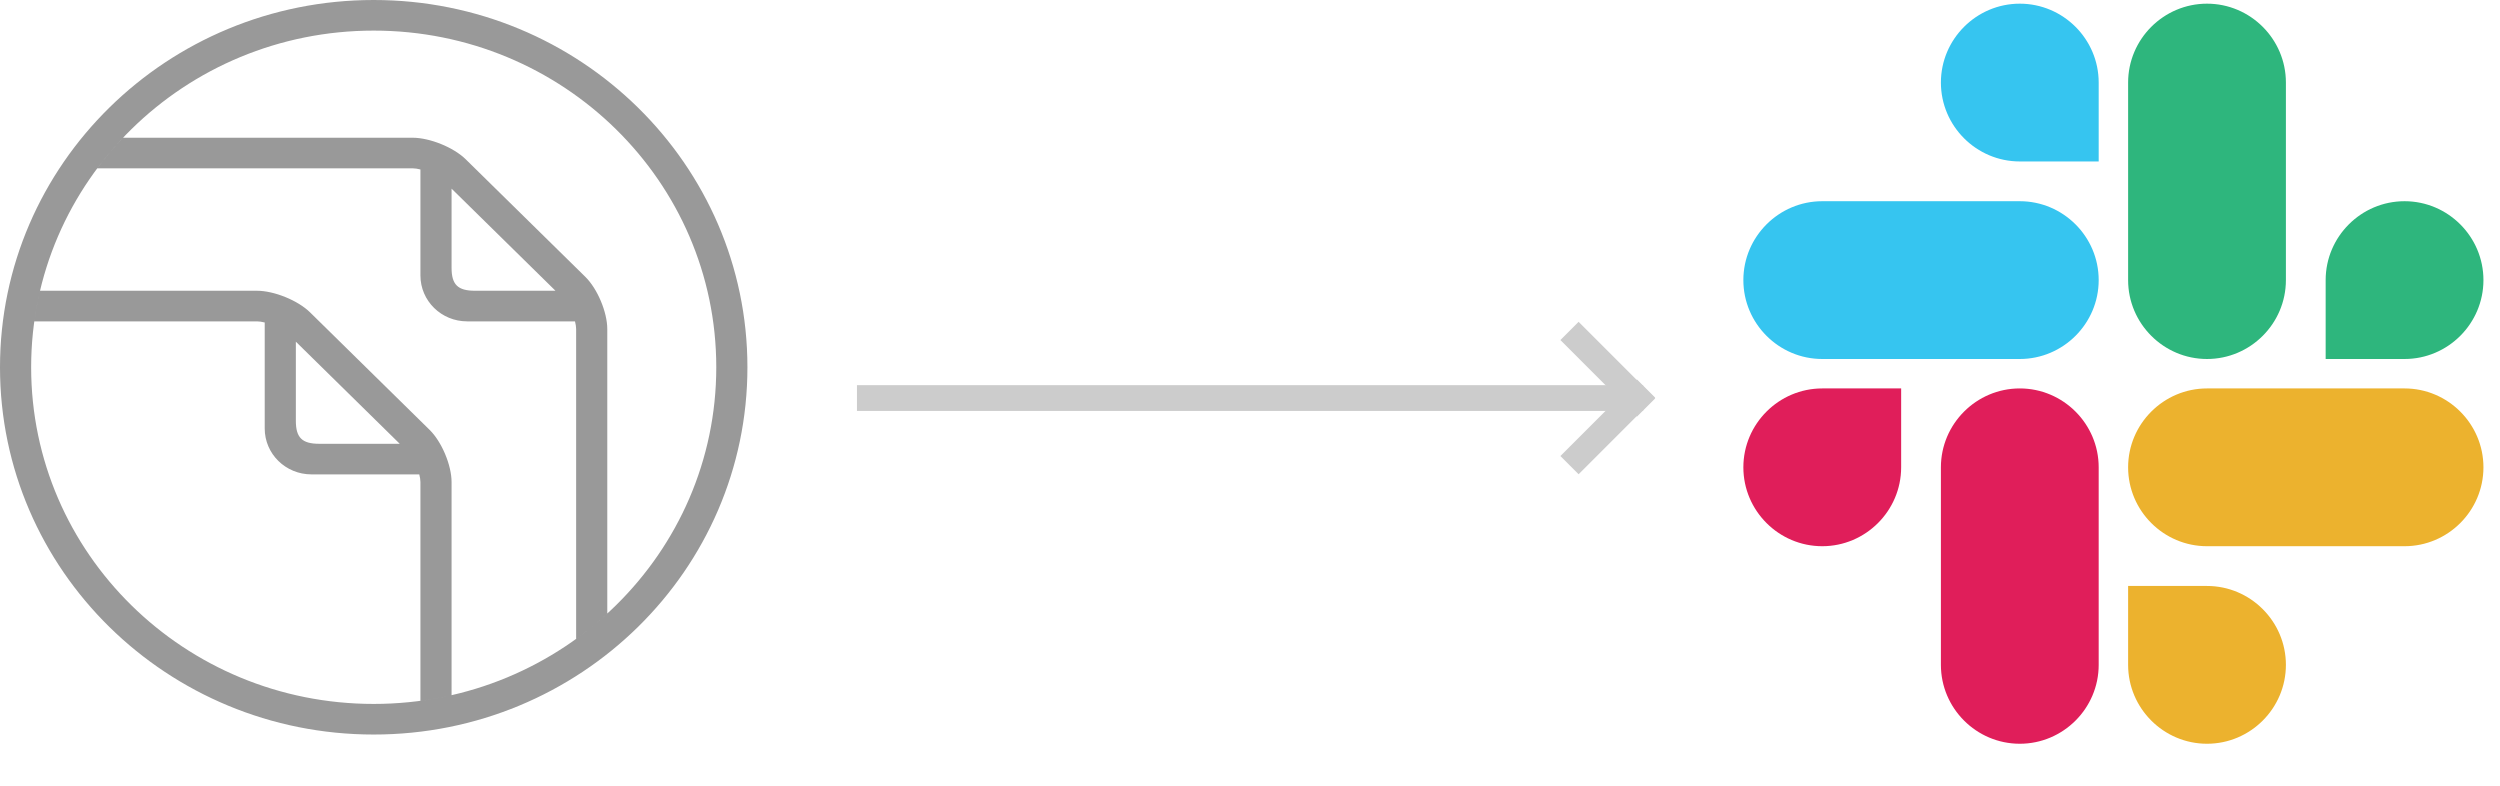 <svg xmlns="http://www.w3.org/2000/svg" xmlns:xlink="http://www.w3.org/1999/xlink" width="194" height="61" version="1.1" viewBox="0 0 194 61"><title>JIRA-help-graphic-connected</title><desc>Created with Sketch.</desc><g id="Page-1" fill="none" fill-rule="evenodd" stroke="none" stroke-width="1"><g id="JIRA-help-graphic-connected" stroke-width="2"><path id="Path" fill="#999" d="M29,0 C45.01,0 58,12.754 58,28.5 C58,44.246 45.01,57 29,57 C12.977,57 0,44.246 0,28.5 C0,12.754 12.977,0 29,0 Z M29,2.375 C43.68,2.375 55.583,14.07 55.583,28.5 C55.583,42.93 43.68,54.625 29,54.625 C14.312,54.625 2.417,42.935 2.417,28.5 C2.417,14.065 14.312,2.375 29,2.375 Z M44.708,25.531 L44.708,49.578 C45.553,48.969 46.36,48.312 47.125,47.611 L47.125,25.531 C47.125,24.225 46.364,22.408 45.421,21.482 L36.141,12.362 C35.199,11.436 33.35,10.688 32.021,10.688 L9.549,10.688 C8.836,11.439 8.168,12.232 7.549,13.062 L32.021,13.062 C32.194,13.062 32.402,13.094 32.625,13.15 L32.625,21.375 C32.625,23.346 34.244,24.938 36.25,24.938 L44.619,24.938 C44.676,25.156 44.708,25.361 44.708,25.531 Z M35.042,14.639 L35.042,20.781 C35.042,22.087 35.525,22.562 36.854,22.562 L43.104,22.562 L35.042,14.639 Z M19.938,24.938 C20.111,24.938 20.319,24.969 20.542,25.025 L20.542,33.25 C20.542,35.221 22.161,36.812 24.167,36.812 L32.536,36.812 C32.592,37.031 32.625,37.236 32.625,37.406 L32.625,54.384 C33.443,54.274 34.249,54.128 35.042,53.947 L35.042,37.406 C35.042,36.1 34.28,34.283 33.338,33.357 L24.058,24.237 C23.115,23.311 21.267,22.562 19.938,22.562 L3.106,22.562 C2.921,23.341 2.773,24.134 2.661,24.938 L19.938,24.938 Z M31.02,34.438 L24.771,34.438 C23.442,34.438 22.958,33.962 22.958,32.656 L22.958,26.515 L31.02,34.438 Z"/><g id="Line-+-Line-+-Line-16" stroke="#CCC" stroke-linecap="square" transform="translate(67, 25.888)"><path id="Line" d="M0.5,5 L59.508,5"/><path id="Line" d="M55.5,0.5 L60.028,5.028"/><path id="Line-16" d="M55.5,4.5 L60.028,9.028" transform="translate(58, 7) scale(1, -1) translate(-58, -7)"/></g><g id="slack-logo" transform="translate(135, -0)"><g id="Group" fill="#E01E5A" transform="translate(0, 30)"><path id="Path" d="M12.529,6.264 C12.529,9.634 9.776,12.386 6.407,12.386 C3.037,12.386 0.285,9.634 0.285,6.264 C0.285,2.895 3.037,0.142 6.407,0.142 L12.529,0.142 L12.529,6.264 Z"/><path id="Path" d="M15.614,6.264 C15.614,2.895 18.366,0.142 21.736,0.142 C25.105,0.142 27.858,2.895 27.858,6.264 L27.858,21.593 C27.858,24.963 25.105,27.715 21.736,27.715 C18.366,27.715 15.614,24.963 15.614,21.593 L15.614,6.264 Z"/></g><g id="Group" fill="#36C5F0"><path id="Path" d="M21.736,12.529 C18.366,12.529 15.614,9.776 15.614,6.407 C15.614,3.037 18.366,0.285 21.736,0.285 C25.105,0.285 27.858,3.037 27.858,6.407 L27.858,12.529 L21.736,12.529 Z"/><path id="Path" d="M21.736,15.614 C25.105,15.614 27.858,18.366 27.858,21.736 C27.858,25.105 25.105,27.858 21.736,27.858 L6.407,27.858 C3.037,27.858 0.285,25.105 0.285,21.736 C0.285,18.366 3.037,15.614 6.407,15.614 L21.736,15.614 Z"/></g><g id="Group" fill="#2EB67D" transform="translate(30, 0)"><path id="Path" d="M15.471,21.736 C15.471,18.366 18.224,15.614 21.593,15.614 C24.963,15.614 27.715,18.366 27.715,21.736 C27.715,25.105 24.963,27.858 21.593,27.858 L15.471,27.858 L15.471,21.736 Z"/><path id="Path" d="M12.386,21.736 C12.386,25.105 9.634,27.858 6.264,27.858 C2.895,27.858 0.142,25.105 0.142,21.736 L0.142,6.407 C0.142,3.037 2.895,0.285 6.264,0.285 C9.634,0.285 12.386,3.037 12.386,6.407 L12.386,21.736 Z"/></g><g id="Group" fill="#ECB22E" transform="translate(30, 30)"><path id="Path" d="M6.264,15.471 C9.634,15.471 12.386,18.224 12.386,21.593 C12.386,24.963 9.634,27.715 6.264,27.715 C2.895,27.715 0.142,24.963 0.142,21.593 L0.142,15.471 L6.264,15.471 Z"/><path id="Path" d="M6.264,12.386 C2.895,12.386 0.142,9.634 0.142,6.264 C0.142,2.895 2.895,0.142 6.264,0.142 L21.593,0.142 C24.963,0.142 27.715,2.895 27.715,6.264 C27.715,9.634 24.963,12.386 21.593,12.386 L6.264,12.386 Z"/></g></g></g></g></svg>
